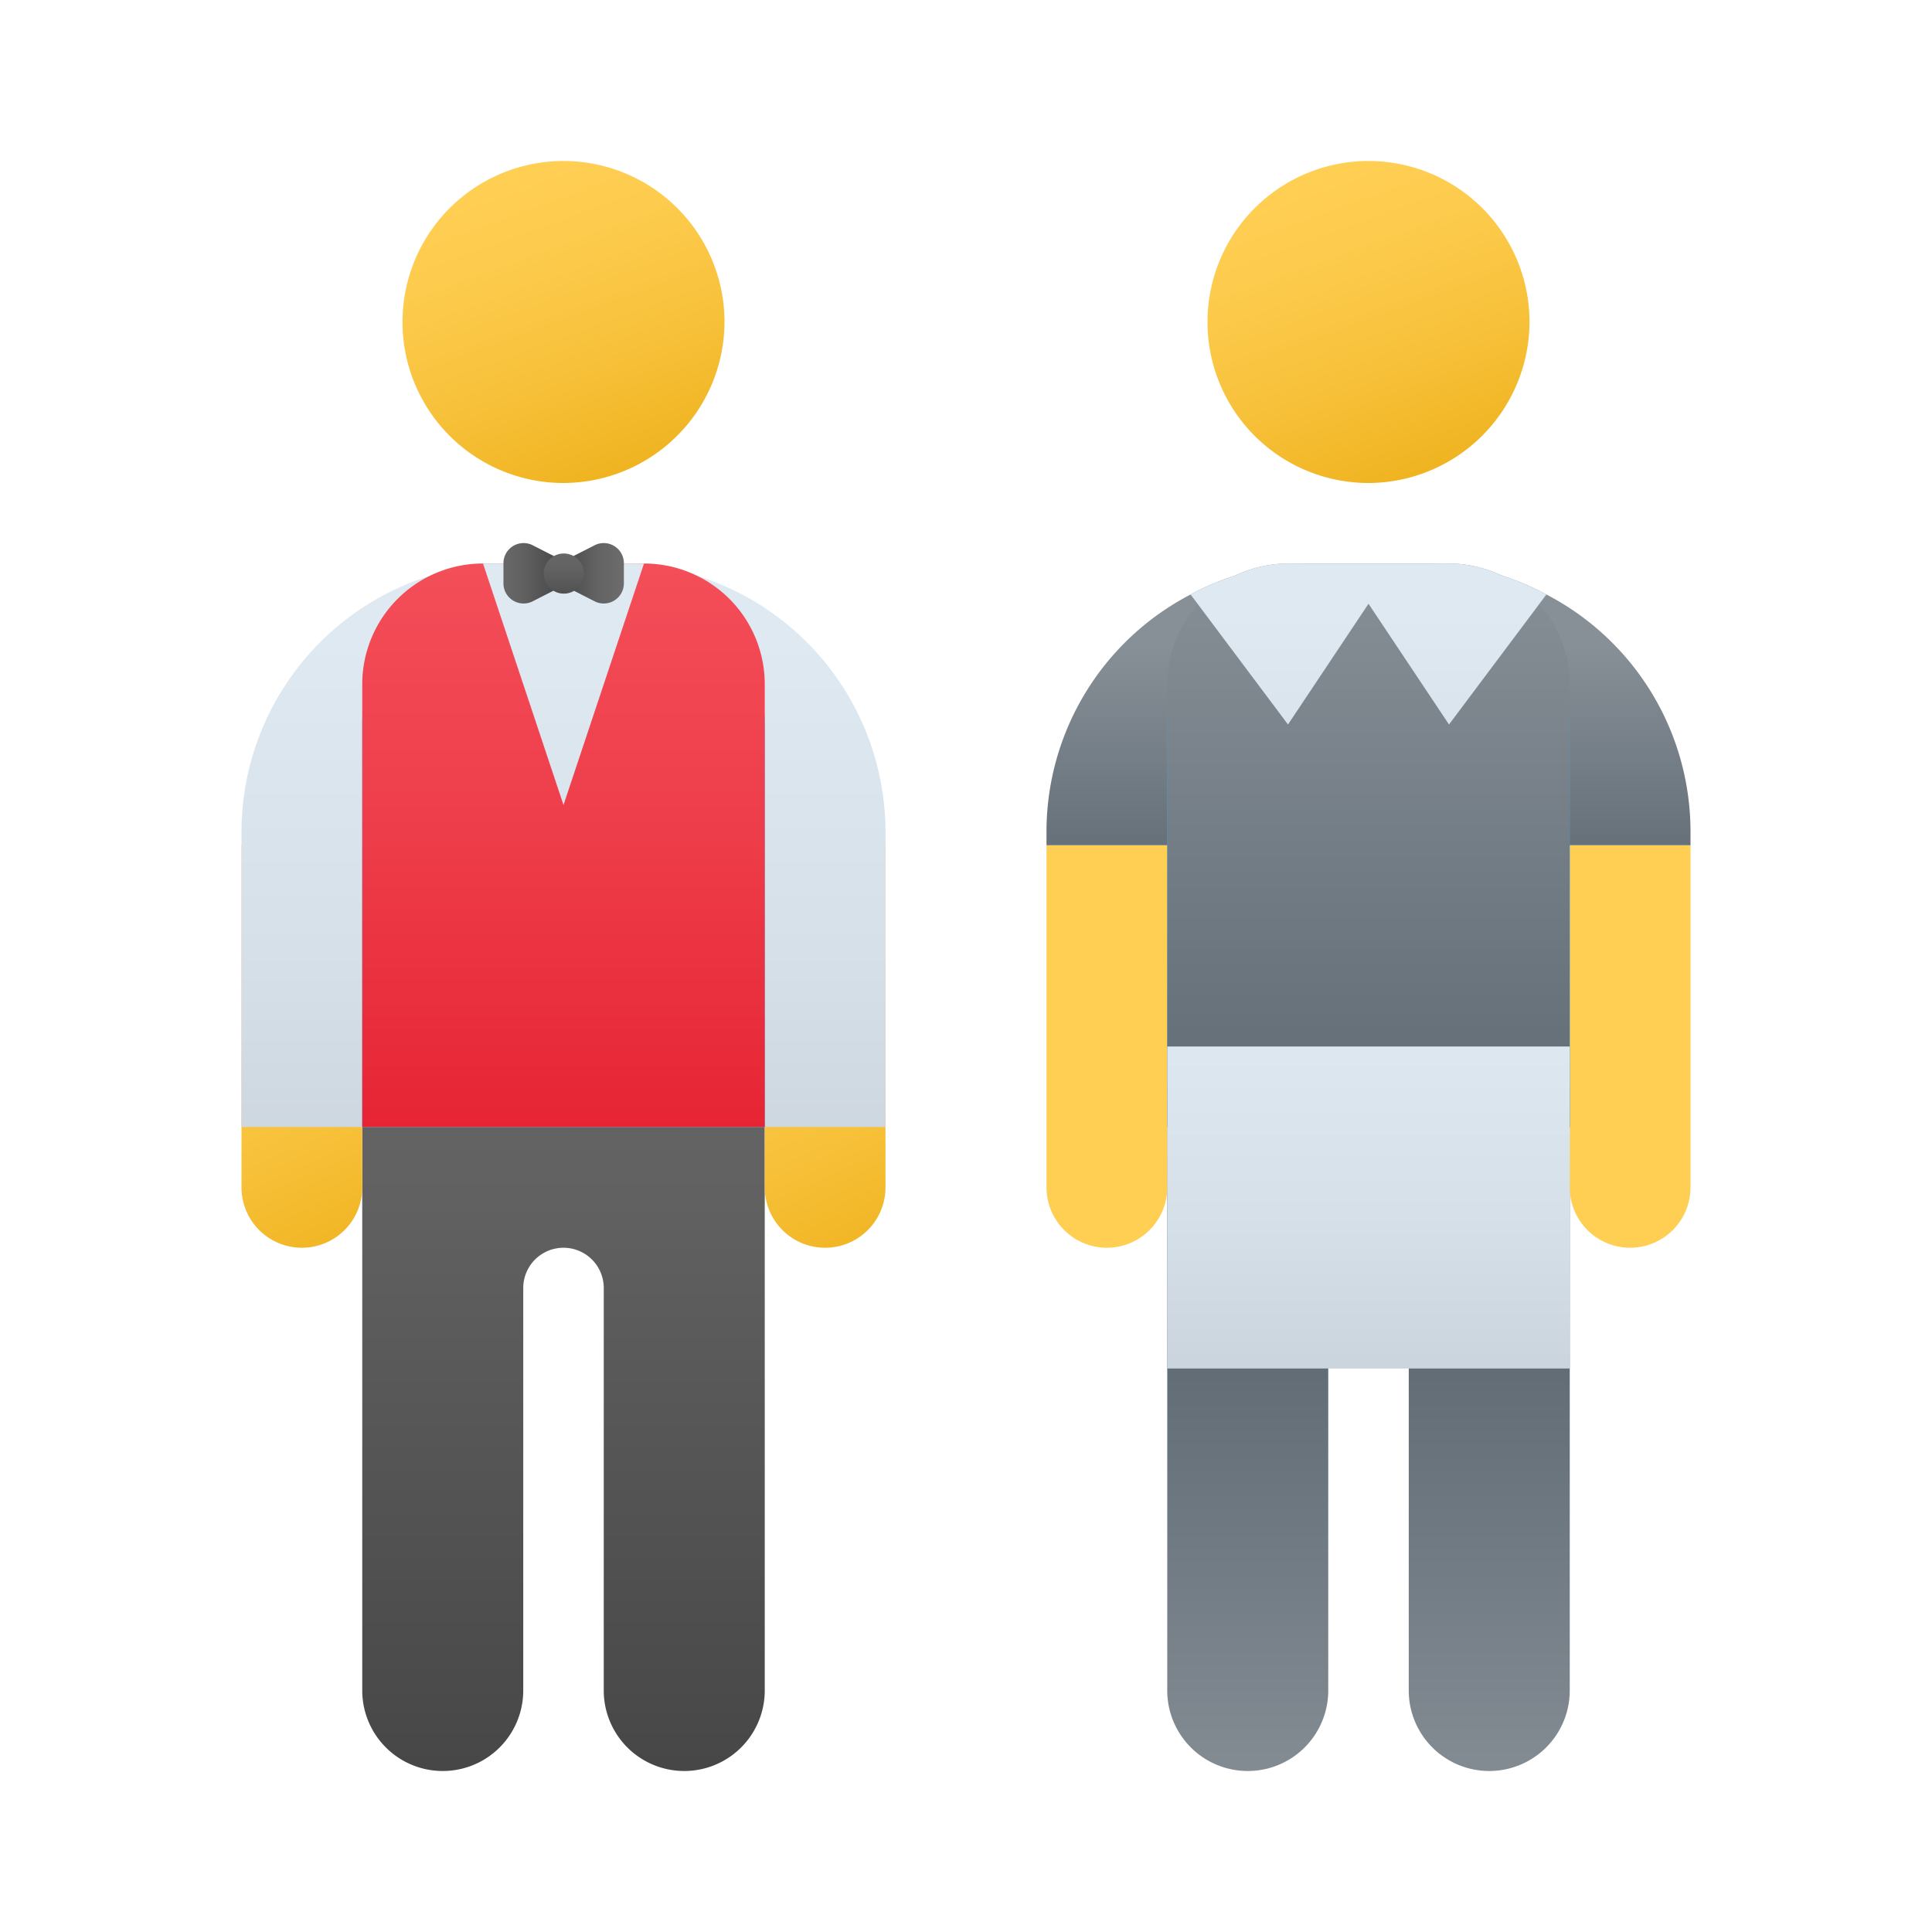 <svg xmlns="http://www.w3.org/2000/svg" xmlns:xlink="http://www.w3.org/1999/xlink" data-name="Слой 1" viewBox="0 0 48 48"><defs><linearGradient id="AFqMgts_d~NHlf2L_fpDfk" x1="13.911" x2="15.516" y1="-1994.243" y2="-1994.243" gradientTransform="matrix(1 0 0 -1 0 -1980)" xlink:href="#AFqMgts_d~NHlf2L_fpDfb"/><linearGradient id="AFqMgts_d~NHlf2L_fpDfa" x1="32.651" x2="35.348" y1="-1984.284" y2="-1991.715" data-name="Безымянный градиент 125" gradientTransform="matrix(1 0 0 -1 0 -1980)" gradientUnits="userSpaceOnUse"><stop offset="0" stop-color="#ffcf54"/><stop offset=".261" stop-color="#fdcb4d"/><stop offset=".639" stop-color="#f7c13a"/><stop offset="1" stop-color="#f0b421"/></linearGradient><linearGradient id="AFqMgts_d~NHlf2L_fpDff" x1="19.23" x2="22.904" y1="-2002.589" y2="-2010.753" xlink:href="#AFqMgts_d~NHlf2L_fpDfa"/><linearGradient id="AFqMgts_d~NHlf2L_fpDfg" x1="6.23" x2="9.904" y1="-2002.589" y2="-2010.753" xlink:href="#AFqMgts_d~NHlf2L_fpDfa"/><linearGradient id="AFqMgts_d~NHlf2L_fpDfe" x1="14" x2="14" y1="15.826" y2="35.738" data-name="Безымянный градиент 147" gradientUnits="userSpaceOnUse"><stop offset="0" stop-color="#dfe9f2"/><stop offset=".391" stop-color="#d6e0e9"/><stop offset="1" stop-color="#bfc8d1"/></linearGradient><linearGradient id="AFqMgts_d~NHlf2L_fpDfh" x1="12.651" x2="15.348" y1="-1984.284" y2="-1991.715" xlink:href="#AFqMgts_d~NHlf2L_fpDfa"/><linearGradient id="AFqMgts_d~NHlf2L_fpDfd" x1="12.385" x2="15.47" y1="-1994.282" y2="-2010.575" data-name="Безымянный градиент 111" gradientTransform="matrix(1 0 0 -1 0 -1980)" gradientUnits="userSpaceOnUse"><stop offset="0" stop-color="#32bdef"/><stop offset="1" stop-color="#1ea2e4"/></linearGradient><linearGradient id="AFqMgts_d~NHlf2L_fpDfi" x1="14" x2="14" y1="13.674" y2="29.327" data-name="Безымянный градиент 121" gradientUnits="userSpaceOnUse"><stop offset="0" stop-color="#f44f5a"/><stop offset=".443" stop-color="#ee3d4a"/><stop offset="1" stop-color="#e52030"/></linearGradient><linearGradient id="AFqMgts_d~NHlf2L_fpDfj" x1="14.019" x2="12.087" y1="-1994.243" y2="-1994.243" gradientTransform="matrix(1 0 0 -1 0 -1980)" xlink:href="#AFqMgts_d~NHlf2L_fpDfb"/><linearGradient id="AFqMgts_d~NHlf2L_fpDfb" x1="37" x2="37" y1="44.783" y2="16.98" data-name="Безымянный градиент 38" gradientTransform="translate(-23)" gradientUnits="userSpaceOnUse"><stop offset=".002" stop-color="#454545"/><stop offset=".013" stop-color="#464646"/><stop offset=".562" stop-color="#626262"/><stop offset="1" stop-color="#6d6d6d"/></linearGradient><linearGradient id="AFqMgts_d~NHlf2L_fpDfl" x1="14.007" x2="14.007" y1="-1995.178" y2="-1993.303" gradientTransform="matrix(1 0 0 -1 0 -1980)" xlink:href="#AFqMgts_d~NHlf2L_fpDfb"/><linearGradient id="AFqMgts_d~NHlf2L_fpDfc" x1="34" x2="34" y1="45.446" y2="27.625" data-name="Безымянный градиент 197" gradientUnits="userSpaceOnUse"><stop offset="0" stop-color="#889097"/><stop offset="1" stop-color="#4c5963"/></linearGradient><linearGradient id="AFqMgts_d~NHlf2L_fpDfm" x1="40.5" x2="40.5" y1="14.043" y2="31.754" xlink:href="#AFqMgts_d~NHlf2L_fpDfa"/><linearGradient id="AFqMgts_d~NHlf2L_fpDfn" x1="27.5" x2="27.5" y1="14.043" y2="31.754" xlink:href="#AFqMgts_d~NHlf2L_fpDfa"/><linearGradient id="AFqMgts_d~NHlf2L_fpDfo" x1="34" x2="34" y1="16" y2="24.756" xlink:href="#AFqMgts_d~NHlf2L_fpDfc"/><linearGradient id="AFqMgts_d~NHlf2L_fpDfp" x1="32.385" x2="35.47" y1="-1994.282" y2="-2010.575" xlink:href="#AFqMgts_d~NHlf2L_fpDfd"/><linearGradient id="AFqMgts_d~NHlf2L_fpDfq" x1="34" x2="34" y1="13.75" y2="34.997" xlink:href="#AFqMgts_d~NHlf2L_fpDfc"/><linearGradient id="AFqMgts_d~NHlf2L_fpDfr" x1="34" x2="34" y1="15.217" y2="28.492" xlink:href="#AFqMgts_d~NHlf2L_fpDfe"/><linearGradient id="AFqMgts_d~NHlf2L_fpDfs" x1="34" x2="34" y1="25.098" y2="38.083" xlink:href="#AFqMgts_d~NHlf2L_fpDfe"/></defs><path fill="url(#AFqMgts_d~NHlf2L_fpDfa)" d="M34,12a4,4,0,1,1,4-4,4.012,4.012,0,0,1-4,4"/><path fill="url(#AFqMgts_d~NHlf2L_fpDfb)" d="M9,27V42a2,2,0,0,0,4,0V32a1,1,0,0,1,2,0V42a2,2,0,0,0,4,0V27Z"/><path fill="url(#AFqMgts_d~NHlf2L_fpDff)" d="M22,21H19v8.5a1.5,1.5,0,0,0,3,0Z"/><path fill="url(#AFqMgts_d~NHlf2L_fpDfg)" d="M9,21H6v8.5a1.5,1.5,0,0,0,3,0Z"/><path fill="url(#AFqMgts_d~NHlf2L_fpDfe)" d="M6,28V20.667A6.675,6.675,0,0,1,12.667,14h2.667A6.675,6.675,0,0,1,22,20.667V28Z"/><path fill="url(#AFqMgts_d~NHlf2L_fpDfh)" d="M14,12a4,4,0,1,1,4-4,4.012,4.012,0,0,1-4,4"/><path fill="url(#AFqMgts_d~NHlf2L_fpDfd)" d="M15,14H13a4,4,0,0,0-4,4V28H19V18A4,4,0,0,0,15,14Z"/><path fill="url(#AFqMgts_d~NHlf2L_fpDfi)" d="M16,14H12a3,3,0,0,0-3,3V28H19V17A3,3,0,0,0,16,14Z"/><polygon fill="url(#AFqMgts_d~NHlf2L_fpDfe)" points="14 20 12 14 16 14 14 20"/><path fill="url(#AFqMgts_d~NHlf2L_fpDfj)" d="M13.727,13.798l-.492-.251a.5.5,0,0,0-.727.445v.502a.5.5,0,0,0,.727.445l.492-.251A.499.499,0,0,0,13.727,13.798Z"/><path fill="url(#AFqMgts_d~NHlf2L_fpDfk)" d="M14.281,13.798l.492-.251a.5.5,0,0,1,.727.445v.502a.5.5,0,0,1-.727.445l-.492-.251A.499.499,0,0,1,14.281,13.798Z"/><circle cx="14.007" cy="14.25" r=".499" fill="url(#AFqMgts_d~NHlf2L_fpDfl)"/><path fill="url(#AFqMgts_d~NHlf2L_fpDfc)" d="M29,27V42a2,2,0,0,0,4,0V32a1,1,0,0,1,2,0V42a2,2,0,0,0,4,0V27Z"/><path fill="url(#AFqMgts_d~NHlf2L_fpDfm)" d="M42,21H39v8.5a1.5,1.5,0,0,0,3,0Z"/><path fill="url(#AFqMgts_d~NHlf2L_fpDfn)" d="M29,21H26v8.5a1.5,1.5,0,0,0,3,0Z"/><path fill="url(#AFqMgts_d~NHlf2L_fpDfo)" d="M42,20.67V21H26v-.33A6.639,6.639,0,0,1,29.58,14.77a6.05,6.05,0,0,1,1.11-.47c.01,0,.01,0,.02-.01A6.685,6.685,0,0,1,32.67,14h2.66a6.685,6.685,0,0,1,1.96.29c.01.01.01.01.02.01a6.05,6.05,0,0,1,1.11.47A6.639,6.639,0,0,1,42,20.67Z"/><path fill="url(#AFqMgts_d~NHlf2L_fpDfp)" d="M35,14H33a4,4,0,0,0-4,4V28H39V18A4,4,0,0,0,35,14Z"/><path fill="url(#AFqMgts_d~NHlf2L_fpDfq)" d="M39,17V28H29V17a2.98,2.98,0,0,1,.76-1.99,2.812,2.812,0,0,1,.93-.71c.01,0,.01,0,.02-.01A3.085,3.085,0,0,1,32,14h4a3.085,3.085,0,0,1,1.29.29c.01.01.01.01.02.01a2.812,2.812,0,0,1,.93.71A2.98,2.98,0,0,1,39,17Z"/><path fill="url(#AFqMgts_d~NHlf2L_fpDfr)" d="M38.42,14.77l-.18.24L36,18l-2-3-2,3-2.24-2.99-.18-.24a6.05,6.05,0,0,1,1.11-.47c.01,0,.01,0,.02-.01A3.085,3.085,0,0,1,32,14h4a3.085,3.085,0,0,1,1.29.29c.01.01.01.01.02.01A6.05,6.05,0,0,1,38.42,14.77Z"/><rect width="10" height="8" x="29" y="26" fill="url(#AFqMgts_d~NHlf2L_fpDfs)"/></svg>